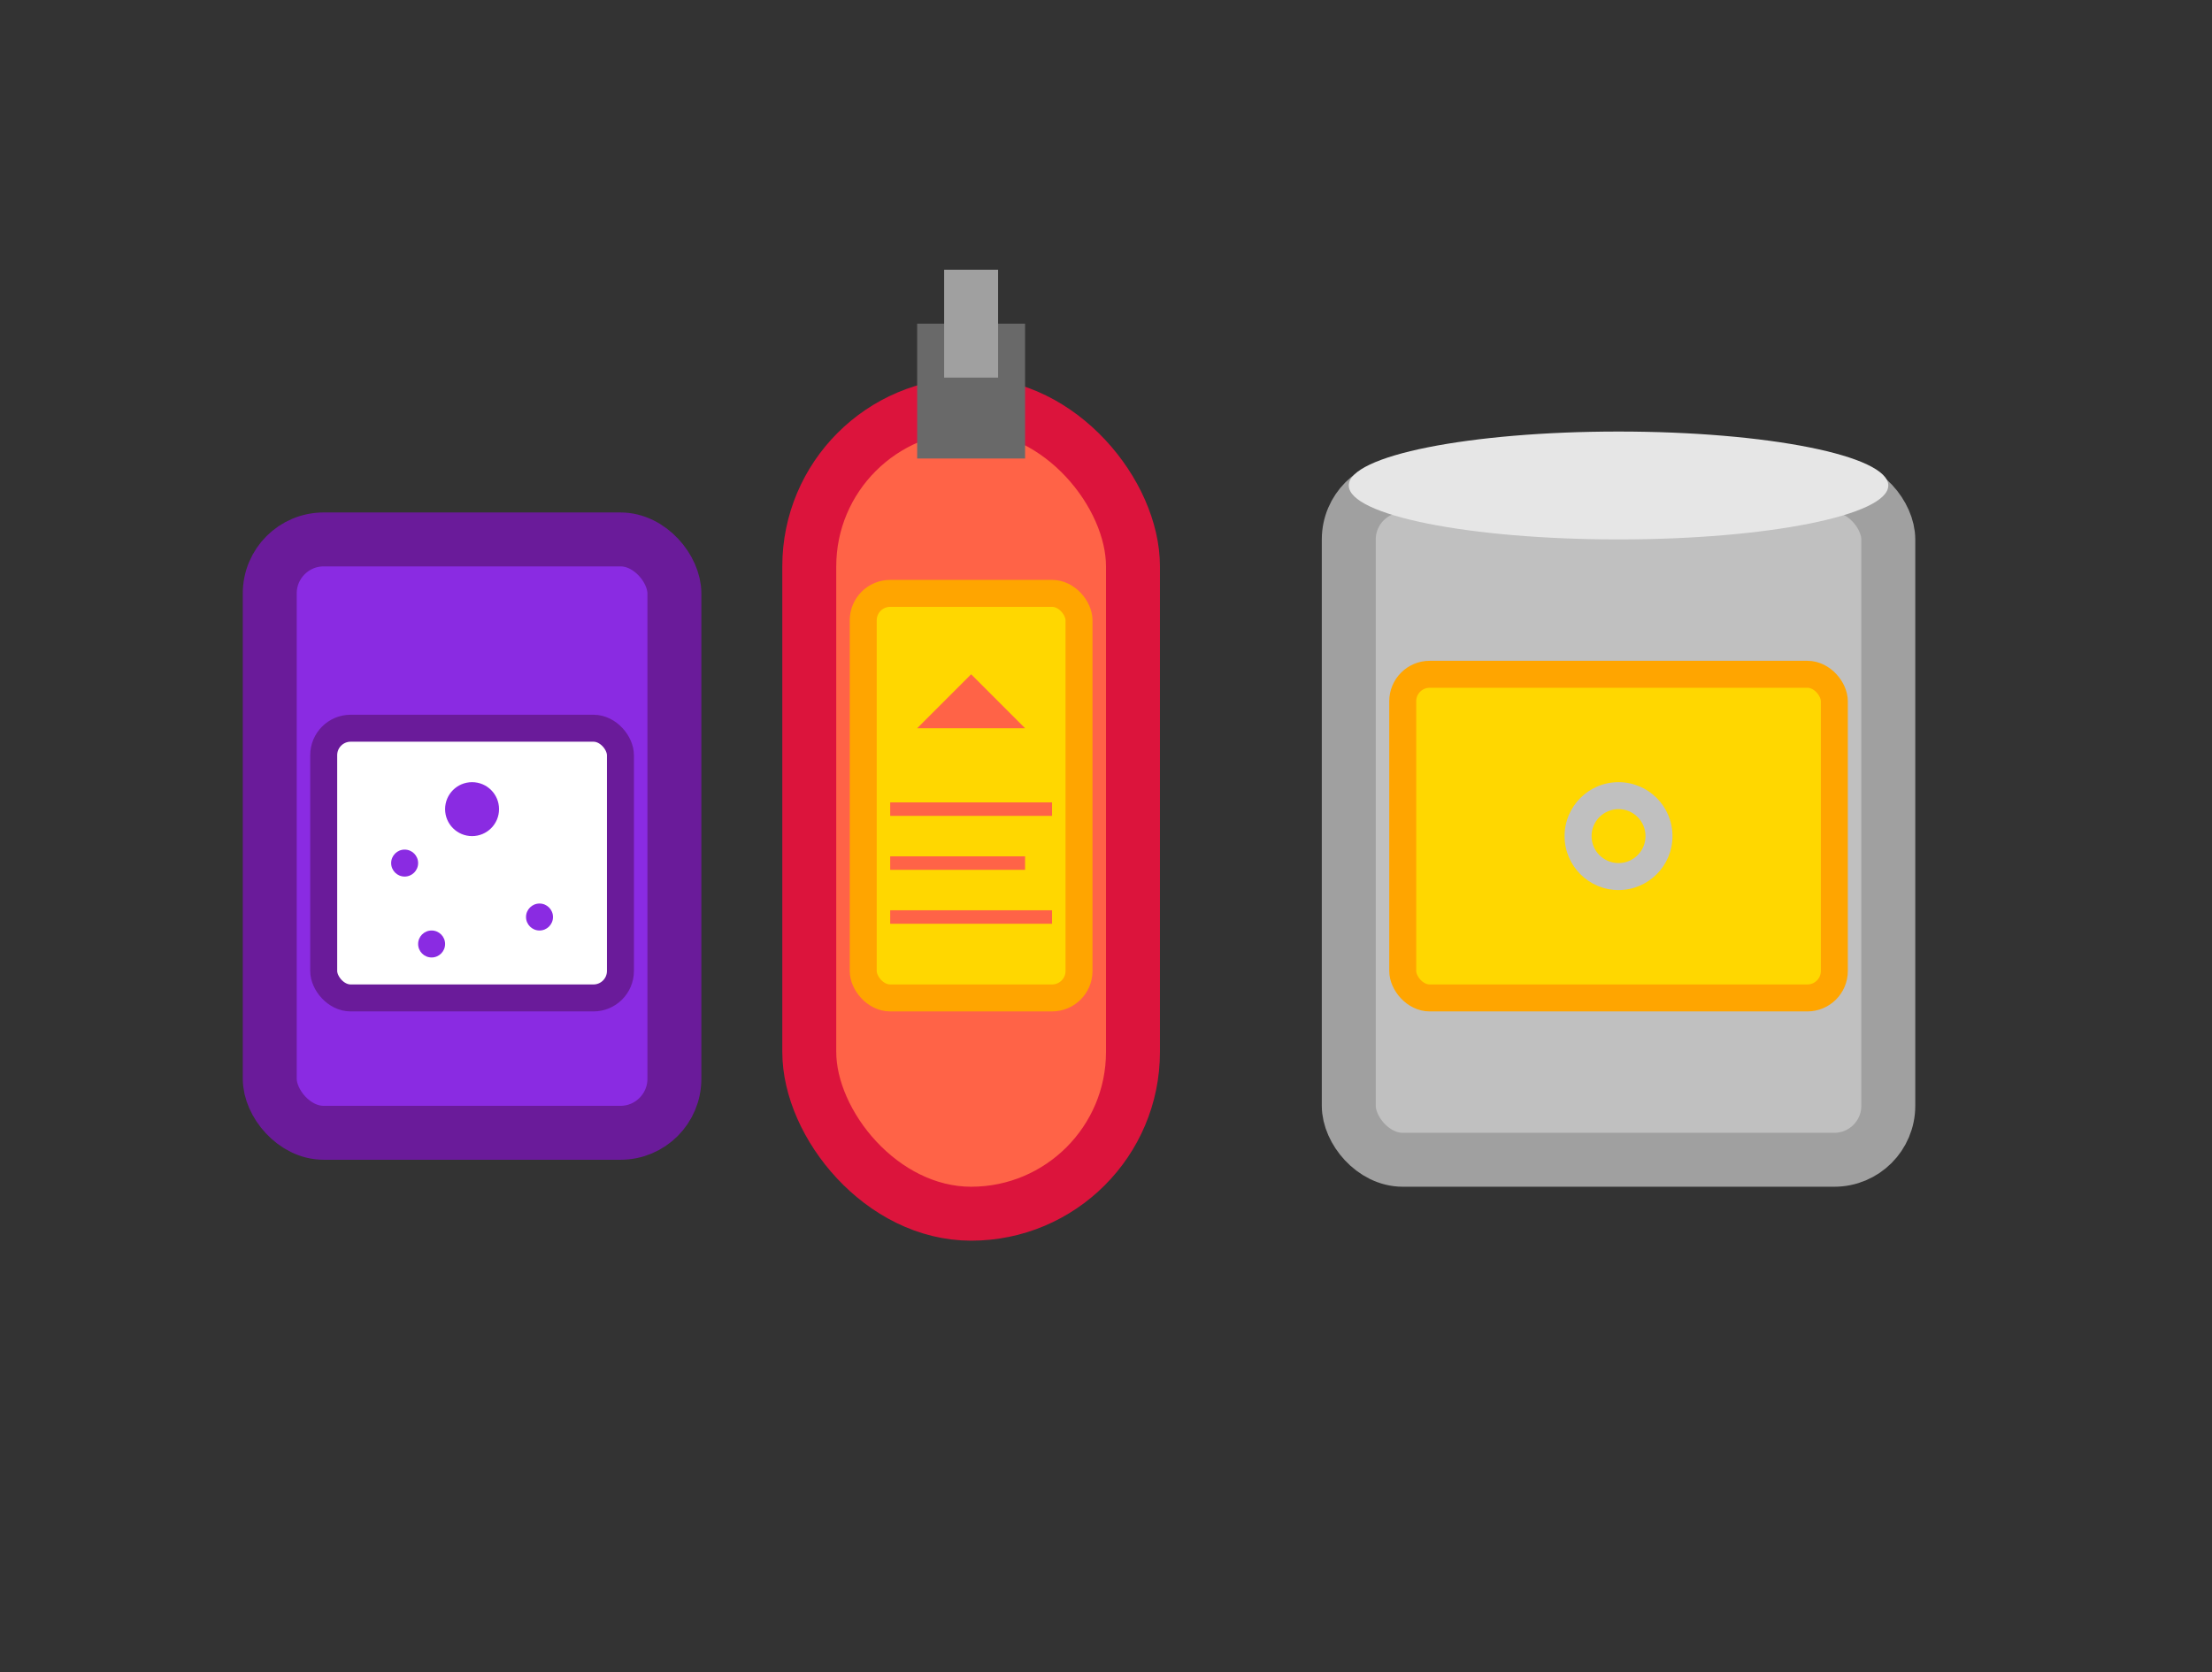 <svg width="82" height="62" viewBox="0 0 82 62" fill="none" xmlns="http://www.w3.org/2000/svg">
  <rect x="0" y="0" width="82" height="62" fill="#333333" stroke="none"/>
  <!-- Spray de pintura especial -->
  <rect x="30" y="15" width="12" height="30" rx="6" fill="#FF6347" stroke="#DC143C" stroke-width="2"/>
  
  <!-- Boquilla -->
  <rect x="34" y="12" width="4" height="5" fill="#696969"/>
  <rect x="35" y="10" width="2" height="4" fill="#A0A0A0"/>
  
  <!-- Etiqueta especial -->
  <rect x="32" y="22" width="8" height="15" rx="1" fill="#FFD700" stroke="#FFA500"/>
  <polygon points="36,25 34,27 38,27" fill="#FF6347"/>
  <line x1="33" y1="30" x2="39" y2="30" stroke="#FF6347" stroke-width="0.5"/>
  <line x1="33" y1="32" x2="38" y2="32" stroke="#FF6347" stroke-width="0.5"/>
  <line x1="33" y1="34" x2="39" y2="34" stroke="#FF6347" stroke-width="0.5"/>
  
  <!-- Lata de pintura metálica -->
  <rect x="50" y="18" width="20" height="25" rx="2" fill="#C0C0C0" stroke="#A0A0A0" stroke-width="2"/>
  <ellipse cx="60" cy="18" rx="10" ry="2" fill="#E6E6E6"/>
  
  <!-- Etiqueta metálica -->
  <rect x="52" y="25" width="16" height="12" rx="1" fill="#FFD700" stroke="#FFA500"/>
  <circle cx="60" cy="31" r="2" fill="#C0C0C0"/>
  <circle cx="60" cy="31" r="1" fill="#FFD700"/>
  
  <!-- Pintura texturizada -->
  <rect x="10" y="20" width="15" height="22" rx="2" fill="#8A2BE2" stroke="#6A1B9A" stroke-width="2"/>
  <rect x="12" y="27" width="11" height="10" rx="1" fill="white" stroke="#6A1B9A"/>
  <circle cx="17.5" cy="30" r="1" fill="#8A2BE2"/>
  <circle cx="15" cy="32" r="0.5" fill="#8A2BE2"/>
  <circle cx="20" cy="34" r="0.5" fill="#8A2BE2"/>
  <circle cx="16" cy="35" r="0.5" fill="#8A2BE2"/>
</svg>
